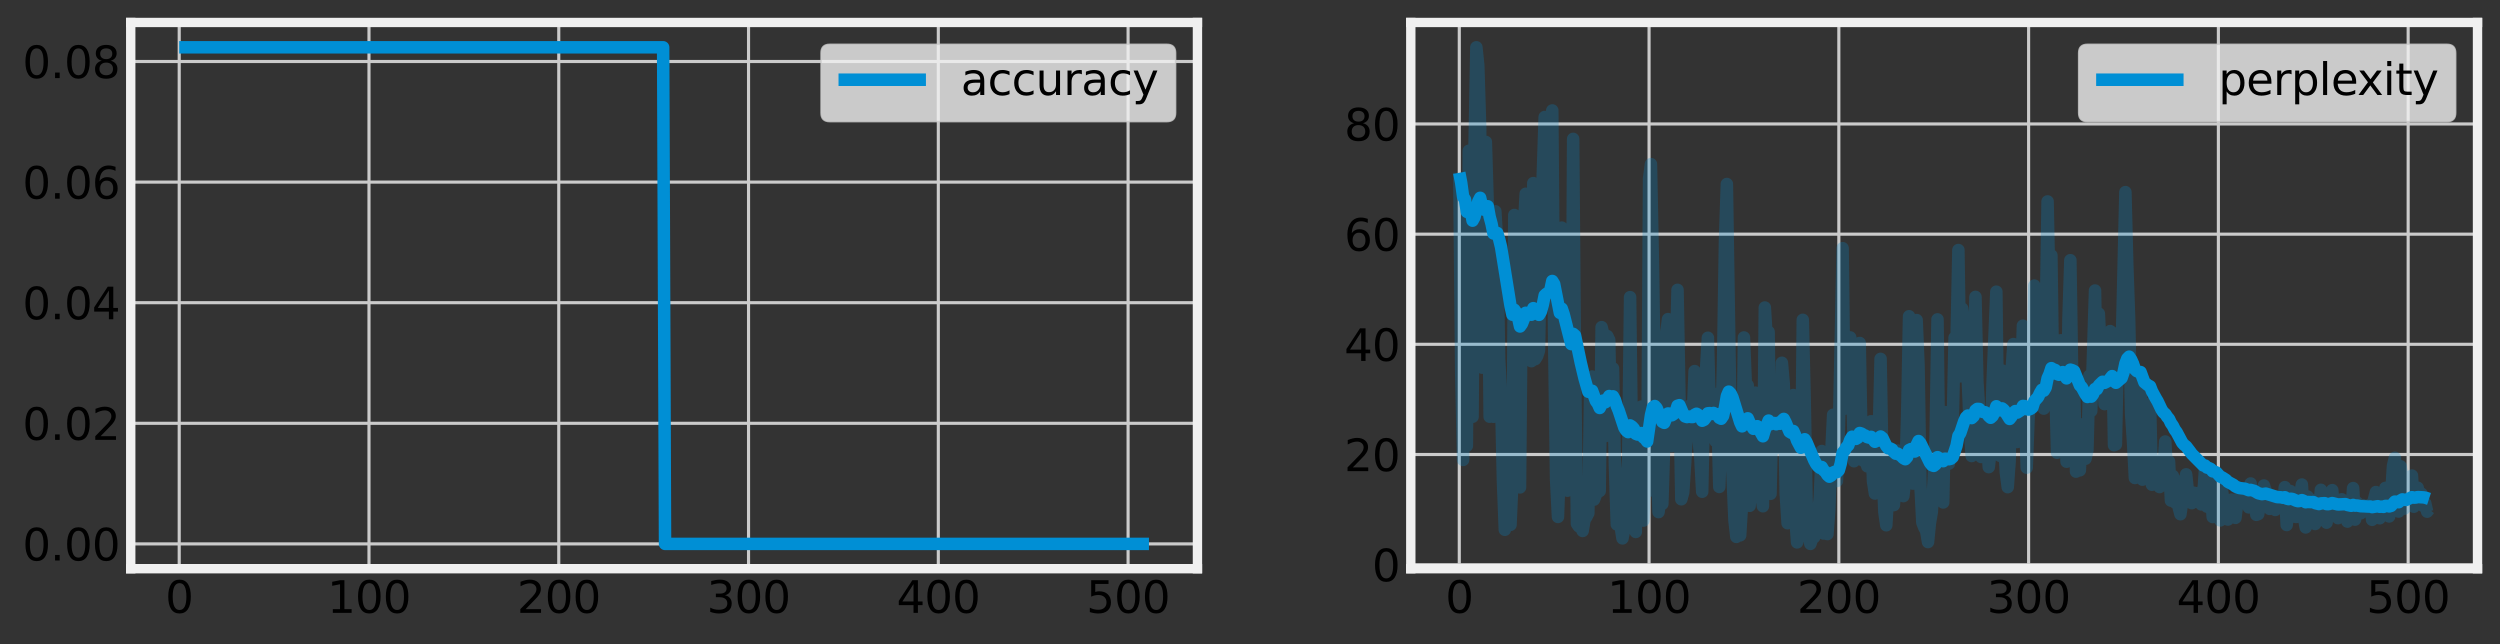 <?xml version="1.0" encoding="utf-8" standalone="no"?>
<!DOCTYPE svg PUBLIC "-//W3C//DTD SVG 1.1//EN"
  "http://www.w3.org/Graphics/SVG/1.1/DTD/svg11.dtd">
<svg xmlns:xlink="http://www.w3.org/1999/xlink" width="800.752pt" height="206.409pt" viewBox="0 0 800.752 206.409" xmlns="http://www.w3.org/2000/svg" version="1.1">
 <rect x="0" y="0" width="800.752" height="206.409" fill="#333333" stroke="none"/>
 <defs>
  <style type="text/css">*{stroke-linejoin: round; stroke-linecap: butt}</style>
 </defs>
 <g id="figure_1">
  <g id="patch_1">
   <path d="M 0 206.409 
L 800.752 206.409 
L 800.752 0 
L 0 0 
L 0 206.409 
z
" style="fill: none"/>
  </g>
  <g id="axes_1">
   <g id="patch_2">
    <path d="M 41.872 182.16 
L 383.545 182.16 
L 383.545 7.2 
L 41.872 7.2 
L 41.872 182.16 
z
" style="fill: none"/>
   </g>
   <g id="matplotlib.axis_1">
    <g id="xtick_1">
     <g id="line2d_1">
      <path d="M 57.402 182.16 
L 57.402 7.2 
" clip-path="url(#p6c35ba46fe)" style="fill: none; stroke: #cbcbcb"/>
     </g>
     <g id="line2d_2"/>
     <g id="text_1">
      <!-- 0 -->
      <g transform="translate(52.949 196.298) scale(0.14 -0.14)">
       <defs>
        <path id="DejaVuSans-30" d="M 2034 4250 
Q 1547 4250 1301 3770 
Q 1056 3291 1056 2328 
Q 1056 1369 1301 889 
Q 1547 409 2034 409 
Q 2525 409 2770 889 
Q 3016 1369 3016 2328 
Q 3016 3291 2770 3770 
Q 2525 4250 2034 4250 
z
M 2034 4750 
Q 2819 4750 3233 4129 
Q 3647 3509 3647 2328 
Q 3647 1150 3233 529 
Q 2819 -91 2034 -91 
Q 1250 -91 836 529 
Q 422 1150 422 2328 
Q 422 3509 836 4129 
Q 1250 4750 2034 4750 
z
" transform="scale(0.016)"/>
       </defs>
       <use xlink:href="#DejaVuSans-30"/>
      </g>
     </g>
    </g>
    <g id="xtick_2">
     <g id="line2d_3">
      <path d="M 118.187 182.16 
L 118.187 7.2 
" clip-path="url(#p6c35ba46fe)" style="fill: none; stroke: #cbcbcb"/>
     </g>
     <g id="line2d_4"/>
     <g id="text_2">
      <!-- 100 -->
      <g transform="translate(104.826 196.298) scale(0.14 -0.14)">
       <defs>
        <path id="DejaVuSans-31" d="M 794 531 
L 1825 531 
L 1825 4091 
L 703 3866 
L 703 4441 
L 1819 4666 
L 2450 4666 
L 2450 531 
L 3481 531 
L 3481 0 
L 794 0 
L 794 531 
z
" transform="scale(0.016)"/>
       </defs>
       <use xlink:href="#DejaVuSans-31"/>
       <use xlink:href="#DejaVuSans-30" x="63.623"/>
       <use xlink:href="#DejaVuSans-30" x="127.246"/>
      </g>
     </g>
    </g>
    <g id="xtick_3">
     <g id="line2d_5">
      <path d="M 178.973 182.16 
L 178.973 7.2 
" clip-path="url(#p6c35ba46fe)" style="fill: none; stroke: #cbcbcb"/>
     </g>
     <g id="line2d_6"/>
     <g id="text_3">
      <!-- 200 -->
      <g transform="translate(165.611 196.298) scale(0.14 -0.14)">
       <defs>
        <path id="DejaVuSans-32" d="M 1228 531 
L 3431 531 
L 3431 0 
L 469 0 
L 469 531 
Q 828 903 1448 1529 
Q 2069 2156 2228 2338 
Q 2531 2678 2651 2914 
Q 2772 3150 2772 3378 
Q 2772 3750 2511 3984 
Q 2250 4219 1831 4219 
Q 1534 4219 1204 4116 
Q 875 4013 500 3803 
L 500 4441 
Q 881 4594 1212 4672 
Q 1544 4750 1819 4750 
Q 2544 4750 2975 4387 
Q 3406 4025 3406 3419 
Q 3406 3131 3298 2873 
Q 3191 2616 2906 2266 
Q 2828 2175 2409 1742 
Q 1991 1309 1228 531 
z
" transform="scale(0.016)"/>
       </defs>
       <use xlink:href="#DejaVuSans-32"/>
       <use xlink:href="#DejaVuSans-30" x="63.623"/>
       <use xlink:href="#DejaVuSans-30" x="127.246"/>
      </g>
     </g>
    </g>
    <g id="xtick_4">
     <g id="line2d_7">
      <path d="M 239.758 182.16 
L 239.758 7.2 
" clip-path="url(#p6c35ba46fe)" style="fill: none; stroke: #cbcbcb"/>
     </g>
     <g id="line2d_8"/>
     <g id="text_4">
      <!-- 300 -->
      <g transform="translate(226.396 196.298) scale(0.14 -0.14)">
       <defs>
        <path id="DejaVuSans-33" d="M 2597 2516 
Q 3050 2419 3304 2112 
Q 3559 1806 3559 1356 
Q 3559 666 3084 287 
Q 2609 -91 1734 -91 
Q 1441 -91 1130 -33 
Q 819 25 488 141 
L 488 750 
Q 750 597 1062 519 
Q 1375 441 1716 441 
Q 2309 441 2620 675 
Q 2931 909 2931 1356 
Q 2931 1769 2642 2001 
Q 2353 2234 1838 2234 
L 1294 2234 
L 1294 2753 
L 1863 2753 
Q 2328 2753 2575 2939 
Q 2822 3125 2822 3475 
Q 2822 3834 2567 4026 
Q 2313 4219 1838 4219 
Q 1578 4219 1281 4162 
Q 984 4106 628 3988 
L 628 4550 
Q 988 4650 1302 4700 
Q 1616 4750 1894 4750 
Q 2613 4750 3031 4423 
Q 3450 4097 3450 3541 
Q 3450 3153 3228 2886 
Q 3006 2619 2597 2516 
z
" transform="scale(0.016)"/>
       </defs>
       <use xlink:href="#DejaVuSans-33"/>
       <use xlink:href="#DejaVuSans-30" x="63.623"/>
       <use xlink:href="#DejaVuSans-30" x="127.246"/>
      </g>
     </g>
    </g>
    <g id="xtick_5">
     <g id="line2d_9">
      <path d="M 300.543 182.16 
L 300.543 7.2 
" clip-path="url(#p6c35ba46fe)" style="fill: none; stroke: #cbcbcb"/>
     </g>
     <g id="line2d_10"/>
     <g id="text_5">
      <!-- 400 -->
      <g transform="translate(287.181 196.298) scale(0.14 -0.14)">
       <defs>
        <path id="DejaVuSans-34" d="M 2419 4116 
L 825 1625 
L 2419 1625 
L 2419 4116 
z
M 2253 4666 
L 3047 4666 
L 3047 1625 
L 3713 1625 
L 3713 1100 
L 3047 1100 
L 3047 0 
L 2419 0 
L 2419 1100 
L 313 1100 
L 313 1709 
L 2253 4666 
z
" transform="scale(0.016)"/>
       </defs>
       <use xlink:href="#DejaVuSans-34"/>
       <use xlink:href="#DejaVuSans-30" x="63.623"/>
       <use xlink:href="#DejaVuSans-30" x="127.246"/>
      </g>
     </g>
    </g>
    <g id="xtick_6">
     <g id="line2d_11">
      <path d="M 361.328 182.16 
L 361.328 7.2 
" clip-path="url(#p6c35ba46fe)" style="fill: none; stroke: #cbcbcb"/>
     </g>
     <g id="line2d_12"/>
     <g id="text_6">
      <!-- 500 -->
      <g transform="translate(347.966 196.298) scale(0.14 -0.14)">
       <defs>
        <path id="DejaVuSans-35" d="M 691 4666 
L 3169 4666 
L 3169 4134 
L 1269 4134 
L 1269 2991 
Q 1406 3038 1543 3061 
Q 1681 3084 1819 3084 
Q 2600 3084 3056 2656 
Q 3513 2228 3513 1497 
Q 3513 744 3044 326 
Q 2575 -91 1722 -91 
Q 1428 -91 1123 -41 
Q 819 9 494 109 
L 494 744 
Q 775 591 1075 516 
Q 1375 441 1709 441 
Q 2250 441 2565 725 
Q 2881 1009 2881 1497 
Q 2881 1984 2565 2268 
Q 2250 2553 1709 2553 
Q 1456 2553 1204 2497 
Q 953 2441 691 2322 
L 691 4666 
z
" transform="scale(0.016)"/>
       </defs>
       <use xlink:href="#DejaVuSans-35"/>
       <use xlink:href="#DejaVuSans-30" x="63.623"/>
       <use xlink:href="#DejaVuSans-30" x="127.246"/>
      </g>
     </g>
    </g>
   </g>
   <g id="matplotlib.axis_2">
    <g id="ytick_1">
     <g id="line2d_13">
      <path d="M 41.872 174.207 
L 383.545 174.207 
" clip-path="url(#p6c35ba46fe)" style="fill: none; stroke: #cbcbcb"/>
     </g>
     <g id="line2d_14"/>
     <g id="text_7">
      <!-- 0.00 -->
      <g transform="translate(7.2 179.526) scale(0.14 -0.14)">
       <defs>
        <path id="DejaVuSans-2e" d="M 684 794 
L 1344 794 
L 1344 0 
L 684 0 
L 684 794 
z
" transform="scale(0.016)"/>
       </defs>
       <use xlink:href="#DejaVuSans-30"/>
       <use xlink:href="#DejaVuSans-2e" x="63.623"/>
       <use xlink:href="#DejaVuSans-30" x="95.41"/>
       <use xlink:href="#DejaVuSans-30" x="159.033"/>
      </g>
     </g>
    </g>
    <g id="ytick_2">
     <g id="line2d_15">
      <path d="M 41.872 135.58 
L 383.545 135.58 
" clip-path="url(#p6c35ba46fe)" style="fill: none; stroke: #cbcbcb"/>
     </g>
     <g id="line2d_16"/>
     <g id="text_8">
      <!-- 0.02 -->
      <g transform="translate(7.2 140.899) scale(0.14 -0.14)">
       <use xlink:href="#DejaVuSans-30"/>
       <use xlink:href="#DejaVuSans-2e" x="63.623"/>
       <use xlink:href="#DejaVuSans-30" x="95.41"/>
       <use xlink:href="#DejaVuSans-32" x="159.033"/>
      </g>
     </g>
    </g>
    <g id="ytick_3">
     <g id="line2d_17">
      <path d="M 41.872 96.952 
L 383.545 96.952 
" clip-path="url(#p6c35ba46fe)" style="fill: none; stroke: #cbcbcb"/>
     </g>
     <g id="line2d_18"/>
     <g id="text_9">
      <!-- 0.04 -->
      <g transform="translate(7.2 102.271) scale(0.14 -0.14)">
       <use xlink:href="#DejaVuSans-30"/>
       <use xlink:href="#DejaVuSans-2e" x="63.623"/>
       <use xlink:href="#DejaVuSans-30" x="95.41"/>
       <use xlink:href="#DejaVuSans-34" x="159.033"/>
      </g>
     </g>
    </g>
    <g id="ytick_4">
     <g id="line2d_19">
      <path d="M 41.872 58.325 
L 383.545 58.325 
" clip-path="url(#p6c35ba46fe)" style="fill: none; stroke: #cbcbcb"/>
     </g>
     <g id="line2d_20"/>
     <g id="text_10">
      <!-- 0.06 -->
      <g transform="translate(7.2 63.644) scale(0.14 -0.14)">
       <defs>
        <path id="DejaVuSans-36" d="M 2113 2584 
Q 1688 2584 1439 2293 
Q 1191 2003 1191 1497 
Q 1191 994 1439 701 
Q 1688 409 2113 409 
Q 2538 409 2786 701 
Q 3034 994 3034 1497 
Q 3034 2003 2786 2293 
Q 2538 2584 2113 2584 
z
M 3366 4563 
L 3366 3988 
Q 3128 4100 2886 4159 
Q 2644 4219 2406 4219 
Q 1781 4219 1451 3797 
Q 1122 3375 1075 2522 
Q 1259 2794 1537 2939 
Q 1816 3084 2150 3084 
Q 2853 3084 3261 2657 
Q 3669 2231 3669 1497 
Q 3669 778 3244 343 
Q 2819 -91 2113 -91 
Q 1303 -91 875 529 
Q 447 1150 447 2328 
Q 447 3434 972 4092 
Q 1497 4750 2381 4750 
Q 2619 4750 2861 4703 
Q 3103 4656 3366 4563 
z
" transform="scale(0.016)"/>
       </defs>
       <use xlink:href="#DejaVuSans-30"/>
       <use xlink:href="#DejaVuSans-2e" x="63.623"/>
       <use xlink:href="#DejaVuSans-30" x="95.41"/>
       <use xlink:href="#DejaVuSans-36" x="159.033"/>
      </g>
     </g>
    </g>
    <g id="ytick_5">
     <g id="line2d_21">
      <path d="M 41.872 19.697 
L 383.545 19.697 
" clip-path="url(#p6c35ba46fe)" style="fill: none; stroke: #cbcbcb"/>
     </g>
     <g id="line2d_22"/>
     <g id="text_11">
      <!-- 0.08 -->
      <g transform="translate(7.2 25.016) scale(0.14 -0.14)">
       <defs>
        <path id="DejaVuSans-38" d="M 2034 2216 
Q 1584 2216 1326 1975 
Q 1069 1734 1069 1313 
Q 1069 891 1326 650 
Q 1584 409 2034 409 
Q 2484 409 2743 651 
Q 3003 894 3003 1313 
Q 3003 1734 2745 1975 
Q 2488 2216 2034 2216 
z
M 1403 2484 
Q 997 2584 770 2862 
Q 544 3141 544 3541 
Q 544 4100 942 4425 
Q 1341 4750 2034 4750 
Q 2731 4750 3128 4425 
Q 3525 4100 3525 3541 
Q 3525 3141 3298 2862 
Q 3072 2584 2669 2484 
Q 3125 2378 3379 2068 
Q 3634 1759 3634 1313 
Q 3634 634 3220 271 
Q 2806 -91 2034 -91 
Q 1263 -91 848 271 
Q 434 634 434 1313 
Q 434 1759 690 2068 
Q 947 2378 1403 2484 
z
M 1172 3481 
Q 1172 3119 1398 2916 
Q 1625 2713 2034 2713 
Q 2441 2713 2670 2916 
Q 2900 3119 2900 3481 
Q 2900 3844 2670 4047 
Q 2441 4250 2034 4250 
Q 1625 4250 1398 4047 
Q 1172 3844 1172 3481 
z
" transform="scale(0.016)"/>
       </defs>
       <use xlink:href="#DejaVuSans-30"/>
       <use xlink:href="#DejaVuSans-2e" x="63.623"/>
       <use xlink:href="#DejaVuSans-30" x="95.41"/>
       <use xlink:href="#DejaVuSans-38" x="159.033"/>
      </g>
     </g>
    </g>
   </g>
   <g id="line2d_23">
    <path d="M 57.402 15.153 
L 212.404 15.153 
L 213.012 174.207 
L 368.014 174.207 
L 368.014 174.207 
" clip-path="url(#p6c35ba46fe)" style="fill: none; stroke: #008fd5; stroke-width: 4"/>
   </g>
   <g id="patch_3">
    <path d="M 41.872 182.16 
L 41.872 7.2 
" style="fill: none; stroke: #f0f0f0; stroke-width: 3; stroke-linejoin: miter; stroke-linecap: square"/>
   </g>
   <g id="patch_4">
    <path d="M 383.545 182.16 
L 383.545 7.2 
" style="fill: none; stroke: #f0f0f0; stroke-width: 3; stroke-linejoin: miter; stroke-linecap: square"/>
   </g>
   <g id="patch_5">
    <path d="M 41.872 182.16 
L 383.545 182.16 
" style="fill: none; stroke: #f0f0f0; stroke-width: 3; stroke-linejoin: miter; stroke-linecap: square"/>
   </g>
   <g id="patch_6">
    <path d="M 41.872 7.2 
L 383.545 7.2 
" style="fill: none; stroke: #f0f0f0; stroke-width: 3; stroke-linejoin: miter; stroke-linecap: square"/>
   </g>
   <g id="legend_1">
    <g id="patch_7">
     <path d="M 265.778 38.949 
L 373.745 38.949 
Q 376.545 38.949 376.545 36.149 
L 376.545 17 
Q 376.545 14.2 373.745 14.2 
L 265.778 14.2 
Q 262.978 14.2 262.978 17 
L 262.978 36.149 
Q 262.978 38.949 265.778 38.949 
z
" style="fill: #f0f0f0; opacity: 0.8; stroke: #cccccc; stroke-width: 0.5; stroke-linejoin: miter"/>
    </g>
    <g id="line2d_24">
     <path d="M 268.578 25.538 
L 282.578 25.538 
L 296.578 25.538 
" style="fill: none; stroke: #008fd5; stroke-width: 4"/>
    </g>
    <g id="text_12">
     <!-- accuracy -->
     <g transform="translate(307.778 30.438) scale(0.14 -0.14)">
      <defs>
       <path id="DejaVuSans-61" d="M 2194 1759 
Q 1497 1759 1228 1600 
Q 959 1441 959 1056 
Q 959 750 1161 570 
Q 1363 391 1709 391 
Q 2188 391 2477 730 
Q 2766 1069 2766 1631 
L 2766 1759 
L 2194 1759 
z
M 3341 1997 
L 3341 0 
L 2766 0 
L 2766 531 
Q 2569 213 2275 61 
Q 1981 -91 1556 -91 
Q 1019 -91 701 211 
Q 384 513 384 1019 
Q 384 1609 779 1909 
Q 1175 2209 1959 2209 
L 2766 2209 
L 2766 2266 
Q 2766 2663 2505 2880 
Q 2244 3097 1772 3097 
Q 1472 3097 1187 3025 
Q 903 2953 641 2809 
L 641 3341 
Q 956 3463 1253 3523 
Q 1550 3584 1831 3584 
Q 2591 3584 2966 3190 
Q 3341 2797 3341 1997 
z
" transform="scale(0.016)"/>
       <path id="DejaVuSans-63" d="M 3122 3366 
L 3122 2828 
Q 2878 2963 2633 3030 
Q 2388 3097 2138 3097 
Q 1578 3097 1268 2742 
Q 959 2388 959 1747 
Q 959 1106 1268 751 
Q 1578 397 2138 397 
Q 2388 397 2633 464 
Q 2878 531 3122 666 
L 3122 134 
Q 2881 22 2623 -34 
Q 2366 -91 2075 -91 
Q 1284 -91 818 406 
Q 353 903 353 1747 
Q 353 2603 823 3093 
Q 1294 3584 2113 3584 
Q 2378 3584 2631 3529 
Q 2884 3475 3122 3366 
z
" transform="scale(0.016)"/>
       <path id="DejaVuSans-75" d="M 544 1381 
L 544 3500 
L 1119 3500 
L 1119 1403 
Q 1119 906 1312 657 
Q 1506 409 1894 409 
Q 2359 409 2629 706 
Q 2900 1003 2900 1516 
L 2900 3500 
L 3475 3500 
L 3475 0 
L 2900 0 
L 2900 538 
Q 2691 219 2414 64 
Q 2138 -91 1772 -91 
Q 1169 -91 856 284 
Q 544 659 544 1381 
z
M 1991 3584 
L 1991 3584 
z
" transform="scale(0.016)"/>
       <path id="DejaVuSans-72" d="M 2631 2963 
Q 2534 3019 2420 3045 
Q 2306 3072 2169 3072 
Q 1681 3072 1420 2755 
Q 1159 2438 1159 1844 
L 1159 0 
L 581 0 
L 581 3500 
L 1159 3500 
L 1159 2956 
Q 1341 3275 1631 3429 
Q 1922 3584 2338 3584 
Q 2397 3584 2469 3576 
Q 2541 3569 2628 3553 
L 2631 2963 
z
" transform="scale(0.016)"/>
       <path id="DejaVuSans-79" d="M 2059 -325 
Q 1816 -950 1584 -1140 
Q 1353 -1331 966 -1331 
L 506 -1331 
L 506 -850 
L 844 -850 
Q 1081 -850 1212 -737 
Q 1344 -625 1503 -206 
L 1606 56 
L 191 3500 
L 800 3500 
L 1894 763 
L 2988 3500 
L 3597 3500 
L 2059 -325 
z
" transform="scale(0.016)"/>
      </defs>
      <use xlink:href="#DejaVuSans-61"/>
      <use xlink:href="#DejaVuSans-63" x="61.279"/>
      <use xlink:href="#DejaVuSans-63" x="116.26"/>
      <use xlink:href="#DejaVuSans-75" x="171.24"/>
      <use xlink:href="#DejaVuSans-72" x="234.619"/>
      <use xlink:href="#DejaVuSans-61" x="275.732"/>
      <use xlink:href="#DejaVuSans-63" x="337.012"/>
      <use xlink:href="#DejaVuSans-79" x="391.992"/>
     </g>
    </g>
   </g>
  </g>
  <g id="axes_2">
   <g id="patch_8">
    <path d="M 451.879 182.16 
L 793.552 182.16 
L 793.552 7.2 
L 451.879 7.2 
L 451.879 182.16 
z
" style="fill: none"/>
   </g>
   <g id="matplotlib.axis_3">
    <g id="xtick_7">
     <g id="line2d_25">
      <path d="M 467.41 182.16 
L 467.41 7.2 
" clip-path="url(#pf74a018af0)" style="fill: none; stroke: #cbcbcb"/>
     </g>
     <g id="line2d_26"/>
     <g id="text_13">
      <!-- 0 -->
      <g transform="translate(462.956 196.298) scale(0.14 -0.14)">
       <use xlink:href="#DejaVuSans-30"/>
      </g>
     </g>
    </g>
    <g id="xtick_8">
     <g id="line2d_27">
      <path d="M 528.195 182.16 
L 528.195 7.2 
" clip-path="url(#pf74a018af0)" style="fill: none; stroke: #cbcbcb"/>
     </g>
     <g id="line2d_28"/>
     <g id="text_14">
      <!-- 100 -->
      <g transform="translate(514.834 196.298) scale(0.14 -0.14)">
       <use xlink:href="#DejaVuSans-31"/>
       <use xlink:href="#DejaVuSans-30" x="63.623"/>
       <use xlink:href="#DejaVuSans-30" x="127.246"/>
      </g>
     </g>
    </g>
    <g id="xtick_9">
     <g id="line2d_29">
      <path d="M 588.98 182.16 
L 588.98 7.2 
" clip-path="url(#pf74a018af0)" style="fill: none; stroke: #cbcbcb"/>
     </g>
     <g id="line2d_30"/>
     <g id="text_15">
      <!-- 200 -->
      <g transform="translate(575.619 196.298) scale(0.14 -0.14)">
       <use xlink:href="#DejaVuSans-32"/>
       <use xlink:href="#DejaVuSans-30" x="63.623"/>
       <use xlink:href="#DejaVuSans-30" x="127.246"/>
      </g>
     </g>
    </g>
    <g id="xtick_10">
     <g id="line2d_31">
      <path d="M 649.765 182.16 
L 649.765 7.2 
" clip-path="url(#pf74a018af0)" style="fill: none; stroke: #cbcbcb"/>
     </g>
     <g id="line2d_32"/>
     <g id="text_16">
      <!-- 300 -->
      <g transform="translate(636.404 196.298) scale(0.14 -0.14)">
       <use xlink:href="#DejaVuSans-33"/>
       <use xlink:href="#DejaVuSans-30" x="63.623"/>
       <use xlink:href="#DejaVuSans-30" x="127.246"/>
      </g>
     </g>
    </g>
    <g id="xtick_11">
     <g id="line2d_33">
      <path d="M 710.55 182.16 
L 710.55 7.2 
" clip-path="url(#pf74a018af0)" style="fill: none; stroke: #cbcbcb"/>
     </g>
     <g id="line2d_34"/>
     <g id="text_17">
      <!-- 400 -->
      <g transform="translate(697.189 196.298) scale(0.14 -0.14)">
       <use xlink:href="#DejaVuSans-34"/>
       <use xlink:href="#DejaVuSans-30" x="63.623"/>
       <use xlink:href="#DejaVuSans-30" x="127.246"/>
      </g>
     </g>
    </g>
    <g id="xtick_12">
     <g id="line2d_35">
      <path d="M 771.335 182.16 
L 771.335 7.2 
" clip-path="url(#pf74a018af0)" style="fill: none; stroke: #cbcbcb"/>
     </g>
     <g id="line2d_36"/>
     <g id="text_18">
      <!-- 500 -->
      <g transform="translate(757.974 196.298) scale(0.14 -0.14)">
       <use xlink:href="#DejaVuSans-35"/>
       <use xlink:href="#DejaVuSans-30" x="63.623"/>
       <use xlink:href="#DejaVuSans-30" x="127.246"/>
      </g>
     </g>
    </g>
   </g>
   <g id="matplotlib.axis_4">
    <g id="ytick_6">
     <g id="line2d_37">
      <path d="M 451.879 180.863 
L 793.552 180.863 
" clip-path="url(#pf74a018af0)" style="fill: none; stroke: #cbcbcb"/>
     </g>
     <g id="line2d_38"/>
     <g id="text_19">
      <!-- 0 -->
      <g transform="translate(439.472 186.182) scale(0.14 -0.14)">
       <use xlink:href="#DejaVuSans-30"/>
      </g>
     </g>
    </g>
    <g id="ytick_7">
     <g id="line2d_39">
      <path d="M 451.879 145.576 
L 793.552 145.576 
" clip-path="url(#pf74a018af0)" style="fill: none; stroke: #cbcbcb"/>
     </g>
     <g id="line2d_40"/>
     <g id="text_20">
      <!-- 20 -->
      <g transform="translate(430.564 150.895) scale(0.14 -0.14)">
       <use xlink:href="#DejaVuSans-32"/>
       <use xlink:href="#DejaVuSans-30" x="63.623"/>
      </g>
     </g>
    </g>
    <g id="ytick_8">
     <g id="line2d_41">
      <path d="M 451.879 110.289 
L 793.552 110.289 
" clip-path="url(#pf74a018af0)" style="fill: none; stroke: #cbcbcb"/>
     </g>
     <g id="line2d_42"/>
     <g id="text_21">
      <!-- 40 -->
      <g transform="translate(430.564 115.608) scale(0.14 -0.14)">
       <use xlink:href="#DejaVuSans-34"/>
       <use xlink:href="#DejaVuSans-30" x="63.623"/>
      </g>
     </g>
    </g>
    <g id="ytick_9">
     <g id="line2d_43">
      <path d="M 451.879 75.002 
L 793.552 75.002 
" clip-path="url(#pf74a018af0)" style="fill: none; stroke: #cbcbcb"/>
     </g>
     <g id="line2d_44"/>
     <g id="text_22">
      <!-- 60 -->
      <g transform="translate(430.564 80.321) scale(0.14 -0.14)">
       <use xlink:href="#DejaVuSans-36"/>
       <use xlink:href="#DejaVuSans-30" x="63.623"/>
      </g>
     </g>
    </g>
    <g id="ytick_10">
     <g id="line2d_45">
      <path d="M 451.879 39.714 
L 793.552 39.714 
" clip-path="url(#pf74a018af0)" style="fill: none; stroke: #cbcbcb"/>
     </g>
     <g id="line2d_46"/>
     <g id="text_23">
      <!-- 80 -->
      <g transform="translate(430.564 45.033) scale(0.14 -0.14)">
       <use xlink:href="#DejaVuSans-38"/>
       <use xlink:href="#DejaVuSans-30" x="63.623"/>
      </g>
     </g>
    </g>
   </g>
   <g id="line2d_47">
    <path d="M 467.41 55.345 
L 468.018 118.99 
L 468.625 147.314 
L 469.233 82.01 
L 469.841 142.771 
L 470.449 48.293 
L 471.057 76.786 
L 471.665 133.497 
L 472.273 48.244 
L 472.88 15.153 
L 473.488 20.943 
L 474.096 40.782 
L 474.704 117.762 
L 475.312 87.817 
L 475.92 45.46 
L 476.527 65.724 
L 477.135 133.467 
L 477.743 114.669 
L 478.351 133.484 
L 478.959 67.689 
L 479.567 78.118 
L 480.175 114.85 
L 480.782 126.596 
L 481.39 153.945 
L 481.998 169.689 
L 482.606 158.971 
L 483.214 161.453 
L 483.822 168.098 
L 484.43 153.752 
L 485.037 68.865 
L 485.645 117.342 
L 486.253 135.087 
L 486.861 156.109 
L 487.469 87.347 
L 488.077 73.298 
L 488.684 62.072 
L 489.292 107.796 
L 489.9 89.8 
L 490.508 115.693 
L 491.116 58.648 
L 491.724 115.047 
L 492.332 114.101 
L 492.939 112.299 
L 493.547 80.021 
L 494.155 55.944 
L 494.763 37.475 
L 495.371 83.299 
L 495.979 88.699 
L 496.587 75.692 
L 497.194 35.376 
L 497.802 109.677 
L 498.41 153.453 
L 499.018 165.568 
L 499.626 148.396 
L 500.234 72.912 
L 500.841 134.639 
L 501.449 147.297 
L 502.057 157.161 
L 502.665 148.666 
L 503.273 155.618 
L 503.881 44.485 
L 504.489 117.5 
L 505.096 167.778 
L 505.704 168.62 
L 506.312 168.715 
L 506.92 170.066 
L 507.528 166.485 
L 508.136 165.542 
L 508.744 164.353 
L 509.351 123.679 
L 509.959 120.605 
L 510.567 160.03 
L 511.175 158.444 
L 511.783 144.377 
L 512.391 157.272 
L 512.999 104.784 
L 513.606 107.281 
L 514.214 139.675 
L 514.822 107.635 
L 515.43 108.908 
L 516.038 138.302 
L 516.646 118.002 
L 517.253 149.008 
L 517.861 167.975 
L 518.469 159.542 
L 519.077 168.501 
L 519.685 172.441 
L 520.293 169.321 
L 520.901 155.708 
L 521.508 147.099 
L 522.116 95.176 
L 522.724 143.952 
L 523.332 150.007 
L 523.94 170.382 
L 524.548 143.618 
L 525.156 138.425 
L 525.763 130.23 
L 526.371 166.759 
L 526.979 149.047 
L 527.587 157.592 
L 528.195 57.225 
L 528.803 52.569 
L 529.41 83.09 
L 530.018 121.914 
L 531.234 164.023 
L 531.842 159.352 
L 532.45 161.404 
L 533.058 141.691 
L 533.665 107.115 
L 534.273 102.211 
L 534.881 133.867 
L 535.489 142.904 
L 536.097 124.922 
L 536.705 118.549 
L 537.313 92.837 
L 538.528 159.915 
L 539.136 157.709 
L 539.744 148.486 
L 540.352 137.278 
L 540.96 130.079 
L 541.567 136.47 
L 542.175 133.763 
L 542.783 118.856 
L 543.391 126.469 
L 543.999 139.936 
L 544.607 146.45 
L 545.215 157.503 
L 545.822 129.002 
L 547.038 108.185 
L 547.646 131.207 
L 548.254 138.034 
L 548.862 126.063 
L 549.47 141.301 
L 550.077 131.548 
L 550.685 155.968 
L 551.293 139.772 
L 551.901 115.945 
L 552.509 77.226 
L 553.117 58.943 
L 554.332 137.7 
L 555.548 166.673 
L 556.156 171.963 
L 556.764 168.904 
L 557.372 171.472 
L 557.979 161.443 
L 558.587 108.09 
L 559.195 123.315 
L 559.803 123.418 
L 560.411 162.007 
L 561.019 153.442 
L 561.627 157.394 
L 562.234 125.768 
L 562.842 131.626 
L 563.45 157.233 
L 564.058 157.84 
L 564.666 162.153 
L 565.274 98.496 
L 565.881 108.249 
L 566.489 106.302 
L 567.097 158.169 
L 567.705 130.132 
L 568.313 133.448 
L 568.921 143.573 
L 569.529 126.59 
L 570.136 141.579 
L 570.744 116.198 
L 571.352 123.133 
L 571.96 157.983 
L 572.568 167.593 
L 573.176 163.209 
L 574.391 126.533 
L 574.999 165.049 
L 575.607 173.727 
L 576.215 166.209 
L 576.823 163.403 
L 577.431 102.442 
L 578.039 127.837 
L 578.646 160.368 
L 579.254 171.568 
L 579.862 174.207 
L 580.47 172.451 
L 581.078 172.061 
L 581.686 169.858 
L 582.293 165.308 
L 582.901 159.129 
L 583.509 144.458 
L 584.117 170.89 
L 584.725 160.662 
L 585.333 171.06 
L 585.941 162.989 
L 586.548 145.241 
L 587.156 132.846 
L 587.764 145.943 
L 588.372 154.076 
L 588.98 138.825 
L 590.196 79.499 
L 590.803 130.926 
L 591.411 123.131 
L 592.019 130.407 
L 592.627 108.073 
L 593.235 120.543 
L 593.843 147.727 
L 594.45 146.614 
L 595.058 132.96 
L 595.666 109.863 
L 596.274 142.49 
L 596.882 147.617 
L 597.49 143.585 
L 598.098 149.372 
L 598.705 143.205 
L 599.313 134.935 
L 599.921 154.154 
L 600.529 158.082 
L 601.137 134.415 
L 601.745 140.561 
L 602.353 114.946 
L 602.96 149.57 
L 603.568 164.068 
L 604.176 168.242 
L 604.784 158.113 
L 605.392 144.296 
L 606 149.357 
L 606.607 161.791 
L 607.215 155.257 
L 607.823 144.322 
L 608.431 152.978 
L 609.039 154.461 
L 609.647 158.906 
L 610.255 153.62 
L 610.862 133.128 
L 611.47 101.297 
L 612.078 138.32 
L 612.686 154.9 
L 613.294 149.155 
L 613.902 102.526 
L 614.51 117.107 
L 615.117 155.489 
L 615.725 167.378 
L 616.333 168.953 
L 616.941 169.976 
L 617.549 173.619 
L 618.157 167.504 
L 618.764 163.941 
L 619.372 153.724 
L 619.98 139.648 
L 620.588 102.295 
L 621.196 155.408 
L 621.804 149.864 
L 622.412 160.941 
L 623.019 131.999 
L 623.627 148.691 
L 624.235 148.499 
L 624.843 144.139 
L 625.451 136.382 
L 626.059 108.148 
L 626.667 109.954 
L 627.274 80.093 
L 627.882 120.534 
L 628.49 98.833 
L 629.706 108.021 
L 630.921 136.837 
L 631.529 146.067 
L 632.745 95.094 
L 633.353 122.213 
L 633.961 131.675 
L 634.569 146.367 
L 635.176 135.603 
L 635.784 133.447 
L 636.392 139.631 
L 637 149.621 
L 637.608 144.249 
L 638.216 122.721 
L 639.431 93.423 
L 640.039 141.174 
L 640.647 146.013 
L 641.255 118.658 
L 641.863 140.447 
L 642.471 151.344 
L 643.079 156.036 
L 643.686 147.728 
L 644.294 118.816 
L 644.902 110.205 
L 645.51 120.286 
L 646.118 141.565 
L 646.726 124.341 
L 647.333 123.931 
L 647.941 104.326 
L 648.549 131.096 
L 649.157 149.803 
L 649.765 133.552 
L 650.373 126.913 
L 650.981 121.639 
L 651.588 91.476 
L 652.196 113.003 
L 652.804 115.662 
L 653.412 101.304 
L 654.02 105.24 
L 654.628 130.881 
L 655.236 104.885 
L 655.843 64.522 
L 656.451 94.444 
L 657.059 81.804 
L 657.667 125.785 
L 658.275 121.911 
L 658.883 145.015 
L 659.49 124.282 
L 660.098 109.002 
L 660.706 113.307 
L 661.922 147.888 
L 662.53 102.191 
L 663.138 83.343 
L 663.745 122.022 
L 664.353 124.609 
L 664.961 151.065 
L 665.569 150.046 
L 666.177 150.647 
L 666.785 135.944 
L 667.393 146.871 
L 668 146.925 
L 668.608 144.101 
L 669.216 120.336 
L 669.824 131.641 
L 671.04 93.054 
L 671.647 126.321 
L 672.255 100.43 
L 672.863 112.833 
L 673.471 109.843 
L 674.079 129.438 
L 674.687 116.029 
L 675.295 116.205 
L 675.902 106.051 
L 676.51 106.512 
L 677.118 142.602 
L 677.726 142.359 
L 678.334 112.578 
L 678.942 110.227 
L 679.55 112.697 
L 680.765 61.537 
L 681.373 84.982 
L 681.981 102.626 
L 682.589 132.381 
L 683.197 141.338 
L 683.804 153.098 
L 684.412 130.132 
L 685.02 123.875 
L 685.628 119.911 
L 686.236 153.635 
L 686.844 152.393 
L 687.452 133.078 
L 688.059 131.846 
L 688.667 129.295 
L 689.275 155.262 
L 689.883 149.095 
L 690.491 147.544 
L 691.099 148.061 
L 691.707 155.999 
L 692.314 153.786 
L 692.922 150.313 
L 693.53 141.417 
L 694.138 151.551 
L 694.746 147.824 
L 695.354 160.34 
L 695.961 152.431 
L 696.569 160.895 
L 697.177 154.075 
L 697.785 162.339 
L 698.393 164.707 
L 699.001 160.34 
L 699.609 154.866 
L 700.216 151.925 
L 700.824 157.649 
L 701.432 160.856 
L 702.04 161.162 
L 702.648 157.817 
L 703.256 159.209 
L 703.864 160.096 
L 704.471 157.787 
L 705.079 161.558 
L 705.687 158.979 
L 706.295 149.812 
L 706.903 162.288 
L 707.511 152.556 
L 708.118 155.848 
L 708.726 165.602 
L 709.334 152.741 
L 709.942 156.591 
L 710.55 163.265 
L 711.158 166.685 
L 711.766 157.527 
L 712.373 161.329 
L 712.981 160.477 
L 713.589 166.408 
L 714.197 160.869 
L 714.805 160.011 
L 716.021 165.87 
L 716.628 160.708 
L 717.236 160.633 
L 717.844 157.24 
L 718.452 159.256 
L 719.06 157.114 
L 719.668 160.444 
L 720.276 162.508 
L 720.883 154.855 
L 721.491 160.695 
L 722.099 160.124 
L 722.707 164.894 
L 723.315 164.68 
L 723.923 161.165 
L 724.53 160.867 
L 725.138 155.5 
L 725.746 157.327 
L 726.354 161.825 
L 726.962 162.99 
L 727.57 162.734 
L 728.178 160.368 
L 728.785 163.332 
L 729.393 162.8 
L 730.001 159.097 
L 730.609 160.415 
L 731.217 162.303 
L 731.825 156.03 
L 732.433 168.162 
L 733.648 157.285 
L 734.864 165.445 
L 735.472 165.572 
L 736.08 163.548 
L 736.687 158.846 
L 737.295 155.196 
L 737.903 165.418 
L 738.511 168.936 
L 739.119 159.038 
L 739.727 162.399 
L 740.335 160.276 
L 740.942 160.182 
L 741.55 167.833 
L 742.158 163.523 
L 742.766 165.073 
L 743.374 156.889 
L 743.982 160.202 
L 744.59 160.73 
L 745.197 167.41 
L 745.805 162.112 
L 746.413 158.528 
L 747.021 156.987 
L 747.629 164.318 
L 748.237 162.5 
L 748.844 165.963 
L 749.452 161.275 
L 750.06 159.915 
L 751.276 161.766 
L 751.884 167.069 
L 752.492 164.472 
L 753.099 164.368 
L 753.707 156.339 
L 754.315 166.434 
L 754.923 160.924 
L 755.531 164.161 
L 756.139 164.42 
L 756.747 161.776 
L 757.354 163.33 
L 757.962 163.774 
L 758.57 162.108 
L 759.178 161.586 
L 759.786 166.497 
L 760.394 159.947 
L 761.001 157.606 
L 761.609 163.204 
L 762.217 165.998 
L 762.825 161.248 
L 763.433 163.923 
L 764.041 156.265 
L 764.649 161.851 
L 765.256 165.419 
L 765.864 158.853 
L 766.472 149.256 
L 767.08 146.629 
L 767.688 161.571 
L 768.296 163.854 
L 768.904 149.338 
L 769.511 153.514 
L 770.119 162.915 
L 770.727 160.339 
L 771.335 154.318 
L 771.943 155.599 
L 772.551 152.329 
L 773.158 162.297 
L 773.766 158.784 
L 774.374 156.213 
L 774.982 159.318 
L 775.59 158.11 
L 776.198 162.089 
L 776.806 161.192 
L 777.413 163.889 
L 778.021 163.106 
L 778.021 163.106 
" clip-path="url(#pf74a018af0)" style="fill: none; stroke: #008fd5; stroke-opacity: 0.25; stroke-width: 4"/>
   </g>
   <g id="line2d_48">
    <path d="M 467.41 55.345 
L 468.018 58.527 
L 468.625 62.967 
L 469.233 63.919 
L 469.841 67.862 
L 470.449 66.883 
L 471.057 67.378 
L 471.665 70.684 
L 472.273 69.562 
L 473.488 64.547 
L 474.096 63.359 
L 474.704 66.079 
L 475.312 67.166 
L 475.92 66.08 
L 476.527 66.063 
L 477.135 69.433 
L 477.743 71.695 
L 478.351 74.784 
L 478.959 74.429 
L 479.567 74.614 
L 480.175 76.626 
L 480.782 79.124 
L 483.822 98.016 
L 484.43 100.803 
L 485.037 99.206 
L 485.645 100.113 
L 486.253 101.861 
L 486.861 104.574 
L 487.469 103.712 
L 488.077 102.192 
L 488.684 100.186 
L 489.292 100.566 
L 489.9 100.028 
L 490.508 100.811 
L 491.116 98.703 
L 492.332 100.249 
L 492.939 100.852 
L 493.547 99.81 
L 494.155 97.617 
L 494.763 94.61 
L 495.371 94.044 
L 495.979 93.777 
L 496.587 92.873 
L 497.194 89.998 
L 497.802 90.982 
L 499.626 100.214 
L 500.234 98.849 
L 500.841 100.639 
L 503.273 110.22 
L 503.881 106.933 
L 504.489 107.461 
L 506.312 116.151 
L 507.528 121.229 
L 508.744 125.49 
L 509.351 125.399 
L 509.959 125.159 
L 511.175 128.48 
L 511.783 129.275 
L 512.391 130.675 
L 513.606 128.275 
L 514.214 128.845 
L 515.43 126.841 
L 516.038 127.414 
L 516.646 126.943 
L 517.253 128.047 
L 517.861 130.043 
L 518.469 131.518 
L 520.293 137.021 
L 520.901 137.955 
L 521.508 138.412 
L 522.116 136.251 
L 522.724 136.636 
L 523.332 137.304 
L 523.94 138.958 
L 524.548 139.191 
L 525.156 139.153 
L 525.763 138.707 
L 526.371 140.109 
L 526.979 140.556 
L 527.587 141.408 
L 528.803 132.967 
L 529.41 130.473 
L 530.018 130.045 
L 530.626 130.71 
L 531.842 133.725 
L 532.45 135.109 
L 533.058 135.438 
L 534.273 132.431 
L 534.881 132.503 
L 535.489 133.023 
L 536.097 132.618 
L 536.705 131.915 
L 537.313 129.961 
L 537.92 129.772 
L 539.136 132.601 
L 539.744 133.395 
L 540.352 133.589 
L 540.96 133.414 
L 541.567 133.566 
L 542.175 133.576 
L 542.783 132.84 
L 543.391 132.522 
L 543.999 132.892 
L 544.607 133.57 
L 545.215 134.767 
L 545.822 134.479 
L 546.43 133.643 
L 547.038 132.37 
L 547.646 132.312 
L 548.254 132.598 
L 548.862 132.272 
L 549.47 132.723 
L 550.077 132.664 
L 550.685 133.829 
L 551.293 134.127 
L 551.901 133.217 
L 552.509 130.418 
L 553.117 126.844 
L 553.724 125.44 
L 554.332 126.053 
L 554.94 127.373 
L 557.372 135.247 
L 557.979 136.557 
L 558.587 135.134 
L 559.803 133.986 
L 560.411 135.387 
L 561.627 137.345 
L 562.234 136.766 
L 562.842 136.509 
L 564.666 139.74 
L 565.274 137.678 
L 566.489 134.711 
L 567.097 135.884 
L 567.705 135.596 
L 568.313 135.489 
L 568.921 135.893 
L 569.529 135.428 
L 570.136 135.736 
L 570.744 134.759 
L 571.352 134.177 
L 571.96 135.368 
L 573.176 138.29 
L 573.784 138.652 
L 574.391 138.046 
L 574.999 139.396 
L 575.607 141.112 
L 576.823 143.419 
L 577.431 141.37 
L 578.039 140.693 
L 578.646 141.677 
L 581.078 147.407 
L 581.686 148.53 
L 582.293 149.369 
L 582.901 149.857 
L 583.509 149.587 
L 584.117 150.652 
L 584.725 151.153 
L 585.333 152.148 
L 585.941 152.69 
L 586.548 152.318 
L 587.156 151.344 
L 587.764 151.074 
L 588.372 151.224 
L 588.98 150.604 
L 589.588 148.478 
L 590.196 145.029 
L 590.803 144.324 
L 591.411 143.265 
L 592.019 142.622 
L 592.627 140.894 
L 593.235 139.877 
L 594.45 140.586 
L 595.058 140.205 
L 595.666 138.688 
L 596.274 138.878 
L 596.882 139.315 
L 597.49 139.529 
L 598.098 140.021 
L 598.705 140.18 
L 599.313 139.918 
L 600.529 141.502 
L 601.137 141.148 
L 601.745 141.118 
L 602.353 139.81 
L 602.96 140.298 
L 604.176 142.824 
L 604.784 143.589 
L 605.392 143.624 
L 606 143.911 
L 606.607 144.805 
L 607.215 145.327 
L 607.823 145.277 
L 609.039 146.102 
L 609.647 146.742 
L 610.255 147.086 
L 610.862 146.388 
L 611.47 144.134 
L 612.078 143.843 
L 612.686 144.396 
L 613.294 144.634 
L 613.902 142.528 
L 614.51 141.257 
L 615.117 141.969 
L 618.157 148.204 
L 618.764 148.991 
L 619.372 149.228 
L 619.98 148.749 
L 620.588 146.426 
L 621.196 146.875 
L 621.804 147.025 
L 622.412 147.721 
L 623.019 146.934 
L 624.235 147.096 
L 624.843 146.948 
L 625.451 146.42 
L 626.667 142.779 
L 627.274 139.644 
L 627.882 138.689 
L 629.098 135.038 
L 629.706 133.687 
L 630.314 133.092 
L 630.921 133.279 
L 631.529 133.918 
L 632.137 133.334 
L 632.745 131.422 
L 633.353 130.961 
L 633.961 130.997 
L 634.569 131.765 
L 635.176 131.957 
L 635.784 132.032 
L 636.392 132.412 
L 637 133.272 
L 637.608 133.821 
L 638.216 133.266 
L 638.824 132.057 
L 639.431 130.125 
L 640.039 130.678 
L 640.647 131.444 
L 641.255 130.805 
L 641.863 131.287 
L 643.686 134.19 
L 644.294 133.421 
L 644.902 132.26 
L 645.51 131.662 
L 646.118 132.157 
L 647.333 131.374 
L 647.941 130.022 
L 648.549 130.076 
L 649.157 131.062 
L 649.765 131.186 
L 650.373 130.973 
L 650.981 130.506 
L 651.588 128.555 
L 652.804 127.171 
L 653.412 125.878 
L 654.02 124.846 
L 654.628 125.148 
L 655.236 124.135 
L 655.843 121.154 
L 656.451 119.818 
L 657.059 117.918 
L 657.667 118.311 
L 658.275 118.491 
L 658.883 119.817 
L 659.49 120.041 
L 660.098 119.489 
L 660.706 119.18 
L 661.314 119.789 
L 661.922 121.194 
L 662.53 120.244 
L 663.138 118.399 
L 663.745 118.58 
L 664.353 118.882 
L 666.177 123.403 
L 666.785 124.03 
L 668 126.259 
L 668.608 127.152 
L 669.216 126.811 
L 669.824 127.052 
L 670.432 126.243 
L 671.04 124.583 
L 671.647 124.67 
L 672.255 123.458 
L 673.471 122.273 
L 674.079 122.631 
L 675.295 121.996 
L 676.51 120.465 
L 677.726 122.611 
L 679.55 121.074 
L 680.157 119.307 
L 680.765 116.418 
L 681.373 114.846 
L 681.981 114.235 
L 682.589 115.143 
L 683.197 116.452 
L 683.804 118.285 
L 684.412 118.877 
L 685.02 119.127 
L 685.628 119.166 
L 686.844 122.465 
L 688.059 123.438 
L 688.667 123.731 
L 689.275 125.307 
L 690.491 127.549 
L 691.099 128.575 
L 692.314 131.138 
L 692.922 132.097 
L 693.53 132.563 
L 694.138 133.512 
L 694.746 134.228 
L 695.354 135.533 
L 695.961 136.378 
L 696.569 137.604 
L 697.177 138.428 
L 699.001 141.85 
L 699.609 142.501 
L 700.216 142.972 
L 701.432 144.564 
L 702.04 145.394 
L 705.687 149.073 
L 706.295 149.11 
L 706.903 149.769 
L 707.511 149.909 
L 708.118 150.206 
L 708.726 150.975 
L 709.334 151.064 
L 709.942 151.34 
L 711.158 152.674 
L 711.766 152.916 
L 712.981 153.694 
L 713.589 154.33 
L 715.413 155.313 
L 716.021 155.841 
L 717.236 156.312 
L 719.06 156.534 
L 720.276 157.018 
L 720.883 156.91 
L 722.099 157.251 
L 723.315 157.985 
L 724.53 158.28 
L 725.746 158.1 
L 729.393 159.228 
L 730.609 159.281 
L 731.217 159.432 
L 731.825 159.262 
L 732.433 159.707 
L 733.04 159.867 
L 733.648 159.738 
L 734.256 159.815 
L 735.472 160.371 
L 736.08 160.529 
L 736.687 160.445 
L 737.295 160.183 
L 737.903 160.445 
L 738.511 160.869 
L 739.119 160.778 
L 740.335 160.83 
L 740.942 160.797 
L 741.55 161.149 
L 742.766 161.458 
L 743.374 161.229 
L 744.59 161.156 
L 745.197 161.468 
L 745.805 161.501 
L 747.021 161.134 
L 748.844 161.584 
L 751.276 161.467 
L 751.884 161.747 
L 753.099 162.007 
L 753.707 161.724 
L 754.315 161.96 
L 754.923 161.908 
L 756.139 162.14 
L 757.354 162.183 
L 758.57 162.254 
L 759.178 162.221 
L 759.786 162.435 
L 761.609 162.132 
L 762.217 162.325 
L 762.825 162.271 
L 763.433 162.354 
L 764.041 162.049 
L 764.649 162.039 
L 765.256 162.208 
L 765.864 162.041 
L 767.08 160.663 
L 767.688 160.708 
L 768.296 160.865 
L 768.904 160.289 
L 769.511 159.95 
L 770.119 160.099 
L 770.727 160.111 
L 772.551 159.246 
L 773.158 159.398 
L 773.766 159.368 
L 774.374 159.21 
L 776.198 159.306 
L 776.806 159.401 
L 778.021 159.799 
L 778.021 159.799 
" clip-path="url(#pf74a018af0)" style="fill: none; stroke: #008fd5; stroke-width: 4"/>
   </g>
   <g id="patch_9">
    <path d="M 451.879 182.16 
L 451.879 7.2 
" style="fill: none; stroke: #f0f0f0; stroke-width: 3; stroke-linejoin: miter; stroke-linecap: square"/>
   </g>
   <g id="patch_10">
    <path d="M 793.552 182.16 
L 793.552 7.2 
" style="fill: none; stroke: #f0f0f0; stroke-width: 3; stroke-linejoin: miter; stroke-linecap: square"/>
   </g>
   <g id="patch_11">
    <path d="M 451.879 182.16 
L 793.552 182.16 
" style="fill: none; stroke: #f0f0f0; stroke-width: 3; stroke-linejoin: miter; stroke-linecap: square"/>
   </g>
   <g id="patch_12">
    <path d="M 451.879 7.2 
L 793.552 7.2 
" style="fill: none; stroke: #f0f0f0; stroke-width: 3; stroke-linejoin: miter; stroke-linecap: square"/>
   </g>
   <g id="legend_2">
    <g id="patch_13">
     <path d="M 668.597 38.949 
L 783.752 38.949 
Q 786.552 38.949 786.552 36.149 
L 786.552 17 
Q 786.552 14.2 783.752 14.2 
L 668.597 14.2 
Q 665.798 14.2 665.798 17 
L 665.798 36.149 
Q 665.798 38.949 668.597 38.949 
z
" style="fill: #f0f0f0; opacity: 0.8; stroke: #cccccc; stroke-width: 0.5; stroke-linejoin: miter"/>
    </g>
    <g id="line2d_49">
     <path d="M 671.398 25.538 
L 685.398 25.538 
L 699.398 25.538 
" style="fill: none; stroke: #008fd5; stroke-width: 4"/>
    </g>
    <g id="text_24">
     <!-- perplexity -->
     <g transform="translate(710.597 30.438) scale(0.14 -0.14)">
      <defs>
       <path id="DejaVuSans-70" d="M 1159 525 
L 1159 -1331 
L 581 -1331 
L 581 3500 
L 1159 3500 
L 1159 2969 
Q 1341 3281 1617 3432 
Q 1894 3584 2278 3584 
Q 2916 3584 3314 3078 
Q 3713 2572 3713 1747 
Q 3713 922 3314 415 
Q 2916 -91 2278 -91 
Q 1894 -91 1617 61 
Q 1341 213 1159 525 
z
M 3116 1747 
Q 3116 2381 2855 2742 
Q 2594 3103 2138 3103 
Q 1681 3103 1420 2742 
Q 1159 2381 1159 1747 
Q 1159 1113 1420 752 
Q 1681 391 2138 391 
Q 2594 391 2855 752 
Q 3116 1113 3116 1747 
z
" transform="scale(0.016)"/>
       <path id="DejaVuSans-65" d="M 3597 1894 
L 3597 1613 
L 953 1613 
Q 991 1019 1311 708 
Q 1631 397 2203 397 
Q 2534 397 2845 478 
Q 3156 559 3463 722 
L 3463 178 
Q 3153 47 2828 -22 
Q 2503 -91 2169 -91 
Q 1331 -91 842 396 
Q 353 884 353 1716 
Q 353 2575 817 3079 
Q 1281 3584 2069 3584 
Q 2775 3584 3186 3129 
Q 3597 2675 3597 1894 
z
M 3022 2063 
Q 3016 2534 2758 2815 
Q 2500 3097 2075 3097 
Q 1594 3097 1305 2825 
Q 1016 2553 972 2059 
L 3022 2063 
z
" transform="scale(0.016)"/>
       <path id="DejaVuSans-6c" d="M 603 4863 
L 1178 4863 
L 1178 0 
L 603 0 
L 603 4863 
z
" transform="scale(0.016)"/>
       <path id="DejaVuSans-78" d="M 3513 3500 
L 2247 1797 
L 3578 0 
L 2900 0 
L 1881 1375 
L 863 0 
L 184 0 
L 1544 1831 
L 300 3500 
L 978 3500 
L 1906 2253 
L 2834 3500 
L 3513 3500 
z
" transform="scale(0.016)"/>
       <path id="DejaVuSans-69" d="M 603 3500 
L 1178 3500 
L 1178 0 
L 603 0 
L 603 3500 
z
M 603 4863 
L 1178 4863 
L 1178 4134 
L 603 4134 
L 603 4863 
z
" transform="scale(0.016)"/>
       <path id="DejaVuSans-74" d="M 1172 4494 
L 1172 3500 
L 2356 3500 
L 2356 3053 
L 1172 3053 
L 1172 1153 
Q 1172 725 1289 603 
Q 1406 481 1766 481 
L 2356 481 
L 2356 0 
L 1766 0 
Q 1100 0 847 248 
Q 594 497 594 1153 
L 594 3053 
L 172 3053 
L 172 3500 
L 594 3500 
L 594 4494 
L 1172 4494 
z
" transform="scale(0.016)"/>
      </defs>
      <use xlink:href="#DejaVuSans-70"/>
      <use xlink:href="#DejaVuSans-65" x="63.477"/>
      <use xlink:href="#DejaVuSans-72" x="125"/>
      <use xlink:href="#DejaVuSans-70" x="166.113"/>
      <use xlink:href="#DejaVuSans-6c" x="229.59"/>
      <use xlink:href="#DejaVuSans-65" x="257.373"/>
      <use xlink:href="#DejaVuSans-78" x="317.146"/>
      <use xlink:href="#DejaVuSans-69" x="376.326"/>
      <use xlink:href="#DejaVuSans-74" x="404.109"/>
      <use xlink:href="#DejaVuSans-79" x="443.318"/>
     </g>
    </g>
   </g>
  </g>
 </g>
 <defs>
  <clipPath id="p6c35ba46fe">
   <rect x="41.872" y="7.2" width="341.673" height="174.96"/>
  </clipPath>
  <clipPath id="pf74a018af0">
   <rect x="451.879" y="7.2" width="341.673" height="174.96"/>
  </clipPath>
 </defs>
</svg>

